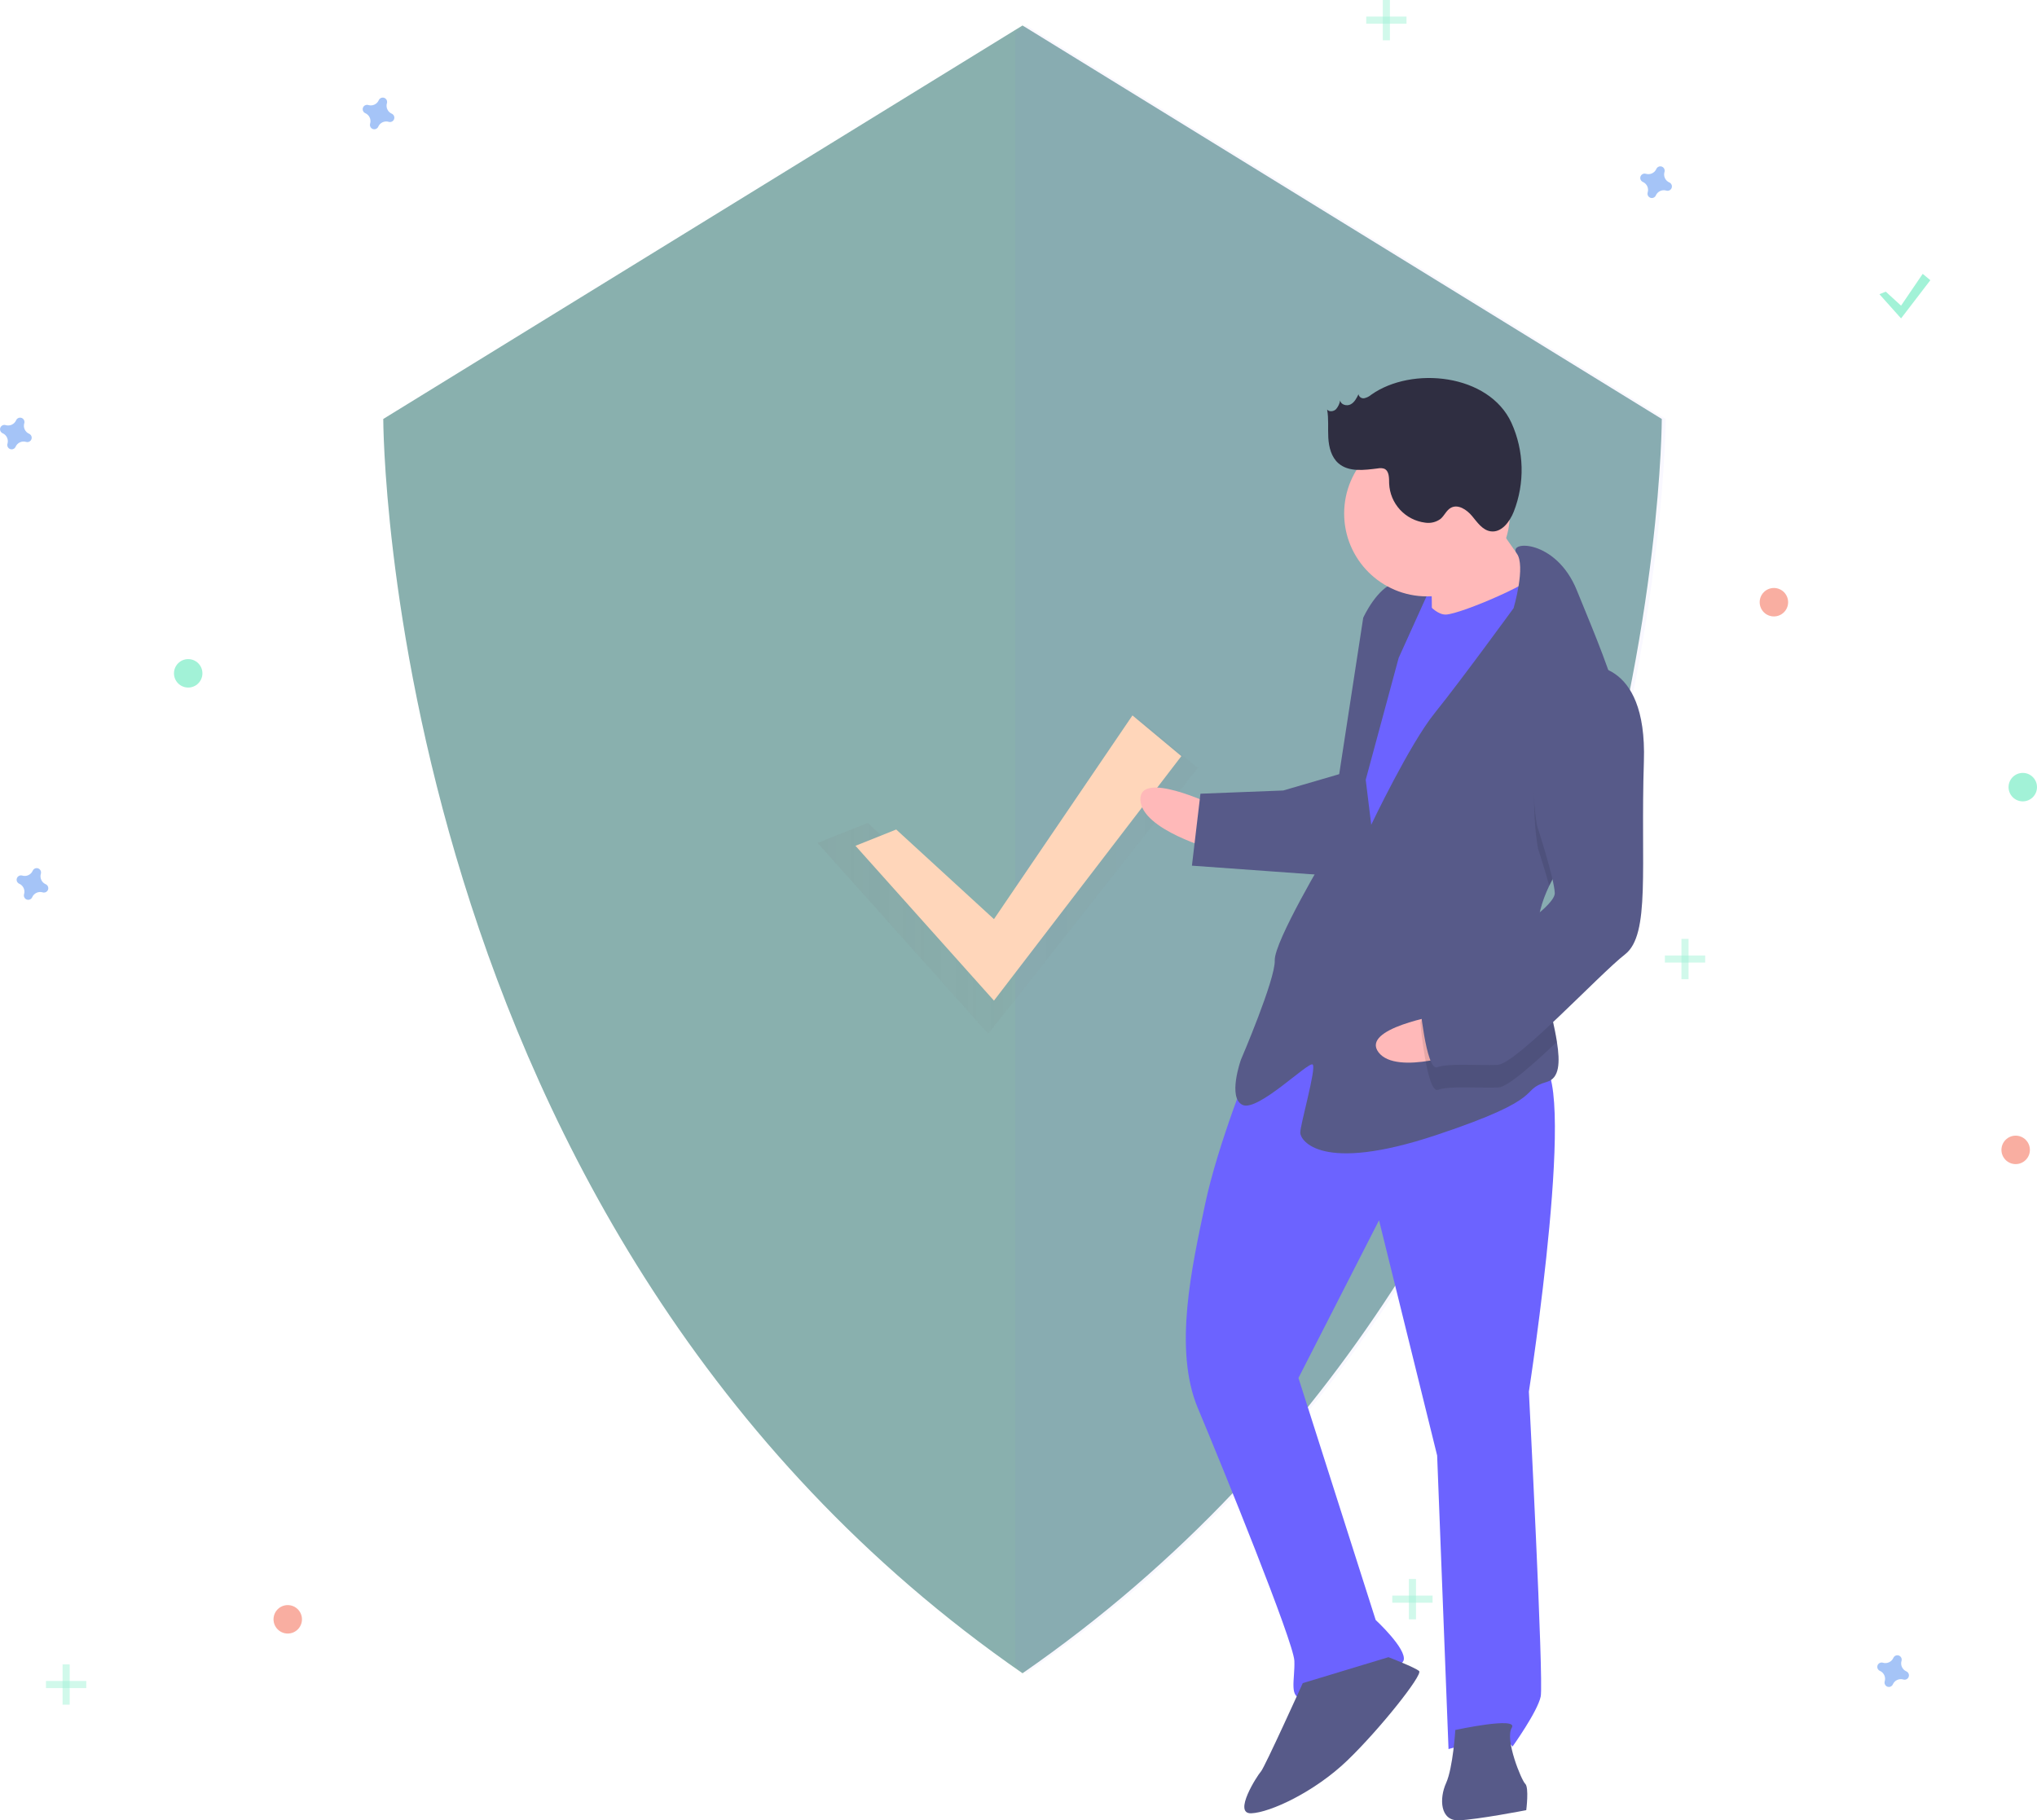 <svg width="433" height="387" viewBox="0 0 433 387" fill="none" xmlns="http://www.w3.org/2000/svg">
<path d="M217.356 5.417L81.469 89.074C81.469 89.074 81.469 261.617 217.356 355.731C353.243 261.617 353.243 89.074 353.243 89.074L217.356 5.417Z" fill="#89B0AE"/>
<path opacity="0.04" d="M218.168 5.417L215.845 6.847V354.099C216.616 354.645 217.387 355.19 218.168 355.731C354.054 261.617 354.054 89.074 354.054 89.074L218.168 5.417Z" fill="#6C63FF"/>
<g opacity="0.7">
<path opacity="0.7" d="M184.459 174.939L210.076 198.431L241.832 152.601L254.64 163.279L210.076 219.787L173.785 179.21L184.459 174.939Z" fill="url(#paint0_linear)"/>
</g>
<path d="M190.505 176.35L211.285 195.406L240.723 152.096L251.114 160.759L211.285 212.73L181.847 179.815L190.505 176.35Z" fill="#FFD6BA"/>
<path opacity="0.5" d="M83.28 24.172C82.863 23.991 82.528 23.662 82.338 23.25C82.147 22.837 82.115 22.369 82.248 21.934C82.269 21.867 82.283 21.798 82.288 21.728V21.728C82.3 21.529 82.248 21.331 82.139 21.164C82.03 20.997 81.87 20.87 81.683 20.801C81.496 20.732 81.291 20.725 81.1 20.781C80.909 20.837 80.74 20.953 80.62 21.113V21.113C80.579 21.169 80.545 21.231 80.518 21.295C80.336 21.712 80.008 22.047 79.595 22.238C79.183 22.428 78.715 22.46 78.28 22.327C78.213 22.306 78.144 22.292 78.075 22.287C77.876 22.275 77.678 22.327 77.511 22.436C77.344 22.545 77.216 22.705 77.147 22.892C77.078 23.08 77.071 23.284 77.128 23.476C77.184 23.667 77.3 23.835 77.459 23.956V23.956C77.516 23.997 77.577 24.031 77.642 24.058C78.058 24.24 78.394 24.568 78.584 24.981C78.774 25.394 78.806 25.862 78.673 26.297C78.652 26.363 78.638 26.432 78.633 26.502V26.502C78.621 26.701 78.673 26.899 78.782 27.066C78.891 27.233 79.051 27.361 79.238 27.43C79.426 27.499 79.63 27.506 79.821 27.45C80.013 27.393 80.181 27.277 80.301 27.118V27.118C80.342 27.061 80.377 27 80.404 26.935C80.585 26.519 80.913 26.183 81.326 25.993C81.739 25.803 82.207 25.771 82.641 25.903C82.708 25.925 82.777 25.938 82.847 25.944V25.944C83.046 25.956 83.243 25.903 83.41 25.794C83.578 25.685 83.705 25.525 83.774 25.338C83.843 25.151 83.85 24.946 83.794 24.755C83.737 24.563 83.621 24.395 83.462 24.275V24.275C83.405 24.234 83.344 24.199 83.28 24.172V24.172Z" fill="#4D8AF0"/>
<path opacity="0.5" d="M9.719 187.988C9.302 187.806 8.967 187.478 8.777 187.065C8.587 186.653 8.555 186.184 8.687 185.749C8.709 185.683 8.722 185.614 8.728 185.544V185.544C8.74 185.345 8.687 185.147 8.578 184.98C8.469 184.813 8.309 184.685 8.122 184.616C7.935 184.547 7.731 184.54 7.539 184.596C7.348 184.653 7.18 184.769 7.06 184.928V184.928C7.018 184.985 6.984 185.046 6.957 185.111C6.775 185.528 6.447 185.863 6.035 186.053C5.622 186.244 5.154 186.275 4.719 186.143C4.653 186.121 4.584 186.108 4.514 186.103V186.103C4.315 186.09 4.117 186.143 3.95 186.252C3.783 186.361 3.656 186.521 3.587 186.708C3.518 186.895 3.511 187.1 3.567 187.291C3.623 187.483 3.739 187.651 3.899 187.771C3.955 187.813 4.016 187.847 4.081 187.874C4.498 188.055 4.833 188.384 5.023 188.797C5.213 189.209 5.245 189.678 5.113 190.112C5.091 190.179 5.078 190.248 5.072 190.318V190.318C5.06 190.517 5.113 190.715 5.222 190.882C5.331 191.049 5.491 191.177 5.678 191.246C5.865 191.315 6.069 191.322 6.261 191.265C6.452 191.209 6.62 191.093 6.74 190.933C6.782 190.877 6.816 190.816 6.843 190.751C7.024 190.334 7.353 189.999 7.765 189.809C8.178 189.618 8.646 189.586 9.081 189.719C9.147 189.741 9.216 189.754 9.286 189.759V189.759C9.485 189.771 9.683 189.719 9.85 189.61C10.017 189.501 10.144 189.341 10.213 189.154C10.282 188.967 10.289 188.762 10.233 188.571C10.177 188.379 10.06 188.211 9.901 188.091C9.845 188.049 9.784 188.015 9.719 187.988V187.988Z" fill="#4D8AF0"/>
<path opacity="0.5" d="M377.074 131.052C378.743 131.052 380.097 129.698 380.097 128.028C380.097 126.358 378.743 125.004 377.074 125.004C375.404 125.004 374.051 126.358 374.051 128.028C374.051 129.698 375.404 131.052 377.074 131.052Z" fill="#F55F44"/>
<path opacity="0.5" d="M61.166 347.289C62.835 347.289 64.189 345.935 64.189 344.265C64.189 342.595 62.835 341.241 61.166 341.241C59.496 341.241 58.143 342.595 58.143 344.265C58.143 345.935 59.496 347.289 61.166 347.289Z" fill="#F55F44"/>
<path opacity="0.5" d="M428.465 247.488C430.135 247.488 431.488 246.134 431.488 244.463C431.488 242.793 430.135 241.439 428.465 241.439C426.796 241.439 425.442 242.793 425.442 244.463C425.442 246.134 426.796 247.488 428.465 247.488Z" fill="#F55F44"/>
<path opacity="0.5" d="M354.85 38.79C354.433 38.608 354.098 38.28 353.907 37.867C353.717 37.454 353.685 36.986 353.818 36.551C353.839 36.484 353.853 36.416 353.858 36.346V36.346C353.87 36.147 353.818 35.949 353.709 35.782C353.6 35.615 353.44 35.487 353.253 35.418C353.066 35.349 352.861 35.342 352.67 35.398C352.479 35.455 352.31 35.571 352.19 35.73C352.149 35.787 352.114 35.848 352.088 35.913C351.906 36.329 351.578 36.665 351.165 36.855C350.753 37.045 350.285 37.077 349.85 36.945C349.783 36.923 349.714 36.91 349.645 36.904V36.904C349.446 36.892 349.248 36.945 349.081 37.054C348.914 37.163 348.786 37.323 348.717 37.51C348.648 37.697 348.641 37.902 348.698 38.093C348.754 38.285 348.87 38.453 349.029 38.573V38.573C349.086 38.614 349.147 38.649 349.212 38.676C349.628 38.857 349.963 39.186 350.154 39.598C350.344 40.011 350.376 40.48 350.243 40.914C350.222 40.981 350.208 41.05 350.203 41.12V41.12C350.191 41.319 350.243 41.517 350.352 41.684C350.461 41.851 350.621 41.978 350.808 42.047C350.995 42.117 351.2 42.123 351.391 42.067C351.583 42.011 351.751 41.895 351.871 41.735V41.735C351.912 41.679 351.947 41.617 351.974 41.553C352.155 41.136 352.483 40.801 352.896 40.61C353.308 40.42 353.777 40.388 354.211 40.521C354.278 40.542 354.347 40.556 354.417 40.561V40.561C354.616 40.573 354.813 40.521 354.98 40.412C355.147 40.303 355.275 40.143 355.344 39.956C355.413 39.768 355.42 39.564 355.364 39.372C355.307 39.181 355.191 39.013 355.032 38.892C354.975 38.851 354.914 38.817 354.85 38.79V38.79Z" fill="#4D8AF0"/>
<path opacity="0.5" d="M405.234 355.332C404.817 355.15 404.482 354.822 404.292 354.409C404.101 353.996 404.069 353.528 404.202 353.093C404.223 353.027 404.237 352.958 404.242 352.888V352.888C404.254 352.689 404.202 352.491 404.093 352.324C403.984 352.157 403.824 352.029 403.637 351.96C403.45 351.891 403.245 351.884 403.054 351.94C402.863 351.997 402.694 352.113 402.574 352.272C402.533 352.329 402.499 352.39 402.472 352.455C402.29 352.872 401.962 353.207 401.549 353.397C401.137 353.588 400.669 353.619 400.234 353.487C400.167 353.465 400.098 353.452 400.029 353.447V353.447C399.83 353.434 399.632 353.487 399.465 353.596C399.298 353.705 399.17 353.865 399.101 354.052C399.032 354.239 399.025 354.444 399.082 354.635C399.138 354.827 399.254 354.995 399.413 355.115V355.115C399.47 355.157 399.531 355.191 399.596 355.218C400.012 355.399 400.348 355.728 400.538 356.141C400.728 356.553 400.76 357.022 400.627 357.456C400.606 357.523 400.592 357.592 400.587 357.662V357.662C400.575 357.861 400.627 358.059 400.736 358.226C400.845 358.393 401.005 358.521 401.192 358.59C401.38 358.659 401.584 358.666 401.775 358.609C401.967 358.553 402.135 358.437 402.255 358.277V358.277C402.296 358.221 402.331 358.16 402.358 358.095C402.539 357.678 402.867 357.343 403.28 357.153C403.693 356.962 404.161 356.93 404.595 357.063C404.662 357.084 404.731 357.098 404.801 357.103V357.103C405 357.115 405.197 357.063 405.364 356.954C405.531 356.845 405.659 356.685 405.728 356.498C405.797 356.311 405.804 356.106 405.748 355.915C405.692 355.723 405.575 355.555 405.416 355.435C405.359 355.393 405.298 355.359 405.234 355.332V355.332Z" fill="#4D8AF0"/>
<path opacity="0.5" d="M6.192 92.219C5.775 92.037 5.44 91.709 5.25 91.296C5.06 90.883 5.028 90.415 5.16 89.98C5.182 89.913 5.195 89.845 5.201 89.775V89.775C5.213 89.576 5.16 89.378 5.051 89.211C4.942 89.043 4.782 88.916 4.595 88.847C4.408 88.778 4.204 88.771 4.012 88.827C3.821 88.883 3.653 89 3.533 89.159C3.491 89.216 3.457 89.277 3.43 89.342C3.249 89.758 2.92 90.094 2.508 90.284C2.095 90.474 1.627 90.506 1.192 90.374C1.126 90.352 1.057 90.339 0.987 90.333V90.333C0.788 90.321 0.59 90.374 0.423 90.483C0.256 90.592 0.129 90.752 0.06 90.939C-0.009 91.126 -0.016 91.331 0.04 91.522C0.096 91.713 0.213 91.882 0.372 92.002V92.002C0.428 92.043 0.49 92.078 0.554 92.105C0.971 92.286 1.306 92.615 1.496 93.027C1.686 93.44 1.718 93.908 1.586 94.343C1.564 94.41 1.551 94.479 1.545 94.549V94.549C1.533 94.748 1.586 94.946 1.695 95.113C1.804 95.28 1.964 95.407 2.151 95.476C2.338 95.546 2.542 95.552 2.734 95.496C2.925 95.44 3.093 95.323 3.213 95.164V95.164C3.255 95.108 3.289 95.046 3.316 94.982C3.498 94.565 3.826 94.23 4.238 94.039C4.651 93.849 5.119 93.817 5.554 93.95C5.62 93.971 5.689 93.985 5.759 93.99V93.99C5.958 94.002 6.156 93.95 6.323 93.841C6.49 93.732 6.617 93.572 6.686 93.384C6.755 93.197 6.762 92.993 6.706 92.801C6.65 92.61 6.534 92.442 6.374 92.321C6.318 92.28 6.257 92.246 6.192 92.219V92.219Z" fill="#4D8AF0"/>
<path opacity="0.5" d="M40.005 146.174C41.674 146.174 43.028 144.82 43.028 143.15C43.028 141.48 41.674 140.125 40.005 140.125C38.335 140.125 36.981 141.48 36.981 143.15C36.981 144.82 38.335 146.174 40.005 146.174Z" fill="#47E6B1"/>
<path opacity="0.5" d="M429.977 170.368C431.647 170.368 433 169.014 433 167.344C433 165.674 431.647 164.32 429.977 164.32C428.307 164.32 426.954 165.674 426.954 167.344C426.954 169.014 428.307 170.368 429.977 170.368Z" fill="#47E6B1"/>
<g opacity="0.5">
<path opacity="0.5" d="M295.452 0H293.94V8.569H295.452V0Z" fill="#47E6B1"/>
<path opacity="0.5" d="M298.978 5.04V3.528L290.413 3.528V5.04H298.978Z" fill="#47E6B1"/>
</g>
<g opacity="0.5">
<path opacity="0.5" d="M300.994 335.696H299.482V344.265H300.994V335.696Z" fill="#47E6B1"/>
<path opacity="0.5" d="M304.521 340.737V339.224H295.955V340.737H304.521Z" fill="#47E6B1"/>
</g>
<g opacity="0.5">
<path opacity="0.5" d="M14.812 353.842H13.301V362.411H14.812V353.842Z" fill="#47E6B1"/>
<path opacity="0.5" d="M18.339 358.882V357.37H9.774V358.882H18.339Z" fill="#47E6B1"/>
</g>
<g opacity="0.5">
<path opacity="0.5" d="M358.935 199.603H357.424V208.172H358.935V199.603Z" fill="#47E6B1"/>
<path opacity="0.5" d="M362.462 204.643V203.131H353.897V204.643H362.462Z" fill="#47E6B1"/>
</g>
<path opacity="0.5" d="M400.858 62.007L404.105 64.984L408.704 58.218L410.327 59.571L404.105 67.691L399.506 62.548L400.858 62.007Z" fill="#47E6B1"/>
<path d="M308.184 120.604L296.986 121.039L297.544 135.442L308.742 135.008L308.184 120.604Z" fill="#6C63FF"/>
<path d="M257.669 171.049C257.669 171.049 242.161 163.637 242.409 170.038C242.657 176.44 258.041 180.651 258.041 180.651L257.669 171.049Z" fill="#FFB9B9"/>
<path d="M266.177 225.214C266.177 225.214 258.861 243.129 256.157 256.056C253.454 268.983 249.337 286.774 254.633 299.391C259.928 312.008 274.984 349.09 275.139 353.091C275.294 357.092 273.85 361.155 277.049 361.031C280.248 360.906 297.659 355.423 298.366 352.991C299.073 350.559 292.426 344.406 292.426 344.406L276.012 292.952L293.138 259.43L305.49 309.439L307.909 371.854C307.909 371.854 319.783 368.188 321.507 371.327C321.507 371.327 326.827 363.908 327.503 360.676C328.179 357.444 324.99 295.86 324.99 295.86C324.99 295.86 335.89 225.715 327.091 226.057C318.292 226.398 283.83 205.296 266.177 225.214Z" fill="#6C63FF"/>
<path d="M276.925 357.83C276.925 357.83 268.809 375.776 268.04 376.607C267.271 377.438 261.982 385.657 265.982 385.502C269.981 385.347 279.424 380.974 286.375 374.293C293.326 367.612 302.49 356.037 301.659 355.267C300.828 354.498 295.136 352.315 295.136 352.315L276.925 357.83Z" fill="#575A89"/>
<path d="M309.354 367.791C309.354 367.791 308.864 375.824 307.389 379.087C305.913 382.35 306.099 387.151 310.098 386.996C314.098 386.841 324.434 384.837 324.434 384.837C324.434 384.837 325.048 380.005 324.217 379.236C323.386 378.467 319.845 369.789 321.352 367.326C322.859 364.863 309.354 367.791 309.354 367.791Z" fill="#575A89"/>
<path d="M315.271 107.106C315.271 107.106 323.797 120.4 327.12 123.476C330.444 126.553 321.093 133.327 321.093 133.327L304.358 135.579C304.358 135.579 304.569 120.344 303.707 118.775C302.845 117.205 315.271 107.106 315.271 107.106Z" fill="#FFB9B9"/>
<path d="M300.725 124.5C300.725 124.5 304.172 130.778 307.372 130.654C310.571 130.529 327.12 123.476 327.827 121.045C328.534 118.613 333.309 138.463 333.309 138.463L292.814 209.756L282.937 202.926L287.723 161.068L291.653 138.476L300.725 124.5Z" fill="#6C63FF"/>
<path d="M329.321 188.304C327.705 191.685 326.696 195.21 326.836 198.819C326.843 198.979 326.849 199.139 326.863 199.299C327.246 206.705 329.973 215.27 330.952 221.499C331.662 225.968 331.46 229.229 328.846 229.996C322.509 231.844 329.77 233.165 305.253 241.329C280.736 249.493 276.458 242.446 276.396 240.846C276.334 239.246 279.868 227.087 279.037 226.318C278.206 225.549 267.411 236.386 264.15 234.91C260.888 233.433 263.777 225.307 263.777 225.307C263.777 225.307 271.125 208.193 270.97 204.192C270.815 200.191 282.099 181.321 282.099 181.321L289.775 131.336C289.775 131.336 292.726 124.811 296.694 123.855C300.662 122.9 303.955 125.176 303.955 125.176L297.314 139.859L290.308 165.776L291.48 175.347C291.48 175.347 299.628 158.202 304.979 151.583C310.33 144.964 321.738 129.295 321.738 129.295C321.738 129.295 324.402 120.304 322.391 117.617C320.38 114.922 330.778 114.519 335.212 125.567C337.562 131.422 341.377 140.153 343.767 148.283C345.896 155.485 346.902 162.218 344.792 166.066C341.568 171.945 333.456 179.673 329.321 188.304Z" fill="#575A89"/>
<path opacity="0.1" d="M344.792 166.066C341.568 171.946 333.456 179.673 329.321 188.304C328.241 184.411 326.923 180.383 326.923 180.383C326.923 180.383 321.869 153.332 336.818 146.341C339.295 146.101 341.773 146.794 343.767 148.283C345.896 155.485 346.902 162.218 344.792 166.066Z" fill="black"/>
<path d="M285.447 164.362L272.773 168.059L255.176 168.742L253.366 184.038L282.285 186.122C282.285 186.122 289.508 165.807 285.447 164.362Z" fill="#575A89"/>
<path d="M306.114 215.794C306.114 215.794 289.159 218.609 293.028 223.713C296.898 228.817 311.918 223.451 311.918 223.451L306.114 215.794Z" fill="#FFB9B9"/>
<path opacity="0.1" d="M326.863 199.299C327.246 206.705 329.973 215.27 330.952 221.499C325.551 226.613 320.414 231.124 318.479 231.199C314.479 231.354 308.049 230.802 305.681 231.696C303.312 232.589 301.923 217.416 301.923 217.416C301.923 217.416 303.337 212.553 309.642 209.904C313.899 208.112 322.058 203.252 326.863 199.299Z" fill="black"/>
<path d="M336.632 141.539C336.632 141.539 350.168 139.411 349.437 161.879C348.705 184.347 350.863 198.688 345.419 202.906C339.975 207.125 322.292 226.243 318.293 226.398C314.293 226.553 307.863 226.001 305.495 226.894C303.126 227.788 301.737 212.615 301.737 212.615C301.737 212.615 303.15 207.752 309.456 205.103C315.762 202.454 330.619 193.062 330.495 189.862C330.37 186.661 326.737 175.582 326.737 175.582C326.737 175.582 321.683 148.53 336.632 141.539Z" fill="#575A89"/>
<path d="M303.335 126.79C313.061 126.79 320.945 118.902 320.945 109.172C320.945 99.442 313.061 91.555 303.335 91.555C293.609 91.555 285.724 99.442 285.724 109.172C285.724 118.902 293.609 126.79 303.335 126.79Z" fill="#FFB9B9"/>
<path d="M291.477 83.921C291.052 84.287 290.544 84.543 289.996 84.664C289.722 84.713 289.439 84.652 289.209 84.493C288.98 84.334 288.823 84.09 288.772 83.816C288.369 84.652 287.915 85.543 287.092 85.972C286.269 86.401 284.997 86.041 284.879 85.121C284.759 85.819 284.45 86.472 283.985 87.008C283.475 87.494 282.549 87.617 282.104 87.07C282.464 89.04 282.241 91.066 282.355 93.065C282.468 95.064 283.001 97.183 284.51 98.497C286.712 100.414 290.023 99.941 292.919 99.578C293.357 99.486 293.811 99.511 294.237 99.65C295.321 100.112 295.272 101.623 295.287 102.802C295.375 104.871 296.193 106.841 297.597 108.364C299 109.886 300.897 110.862 302.951 111.117C304.101 111.295 305.274 111.008 306.212 110.321C307.034 109.624 307.454 108.487 308.397 107.964C309.929 107.111 311.788 108.354 312.909 109.703C314.03 111.052 315.134 112.712 316.87 112.959C319.166 113.286 320.915 110.945 321.773 108.79C322.956 105.769 323.523 102.541 323.44 99.297C323.358 96.054 322.626 92.859 321.29 89.903C316.496 79.448 300.119 77.795 291.477 83.921Z" fill="#2F2E41"/>
<defs>
<linearGradient id="paint0_linear" x1="173.785" y1="186.194" x2="254.64" y2="186.194" gradientUnits="userSpaceOnUse">
<stop stop-color="#808080" stop-opacity="0.25"/>
<stop offset="0.535" stop-color="#808080" stop-opacity="0.12"/>
<stop offset="1" stop-color="#808080" stop-opacity="0.1"/>
</linearGradient>
</defs>
</svg>
